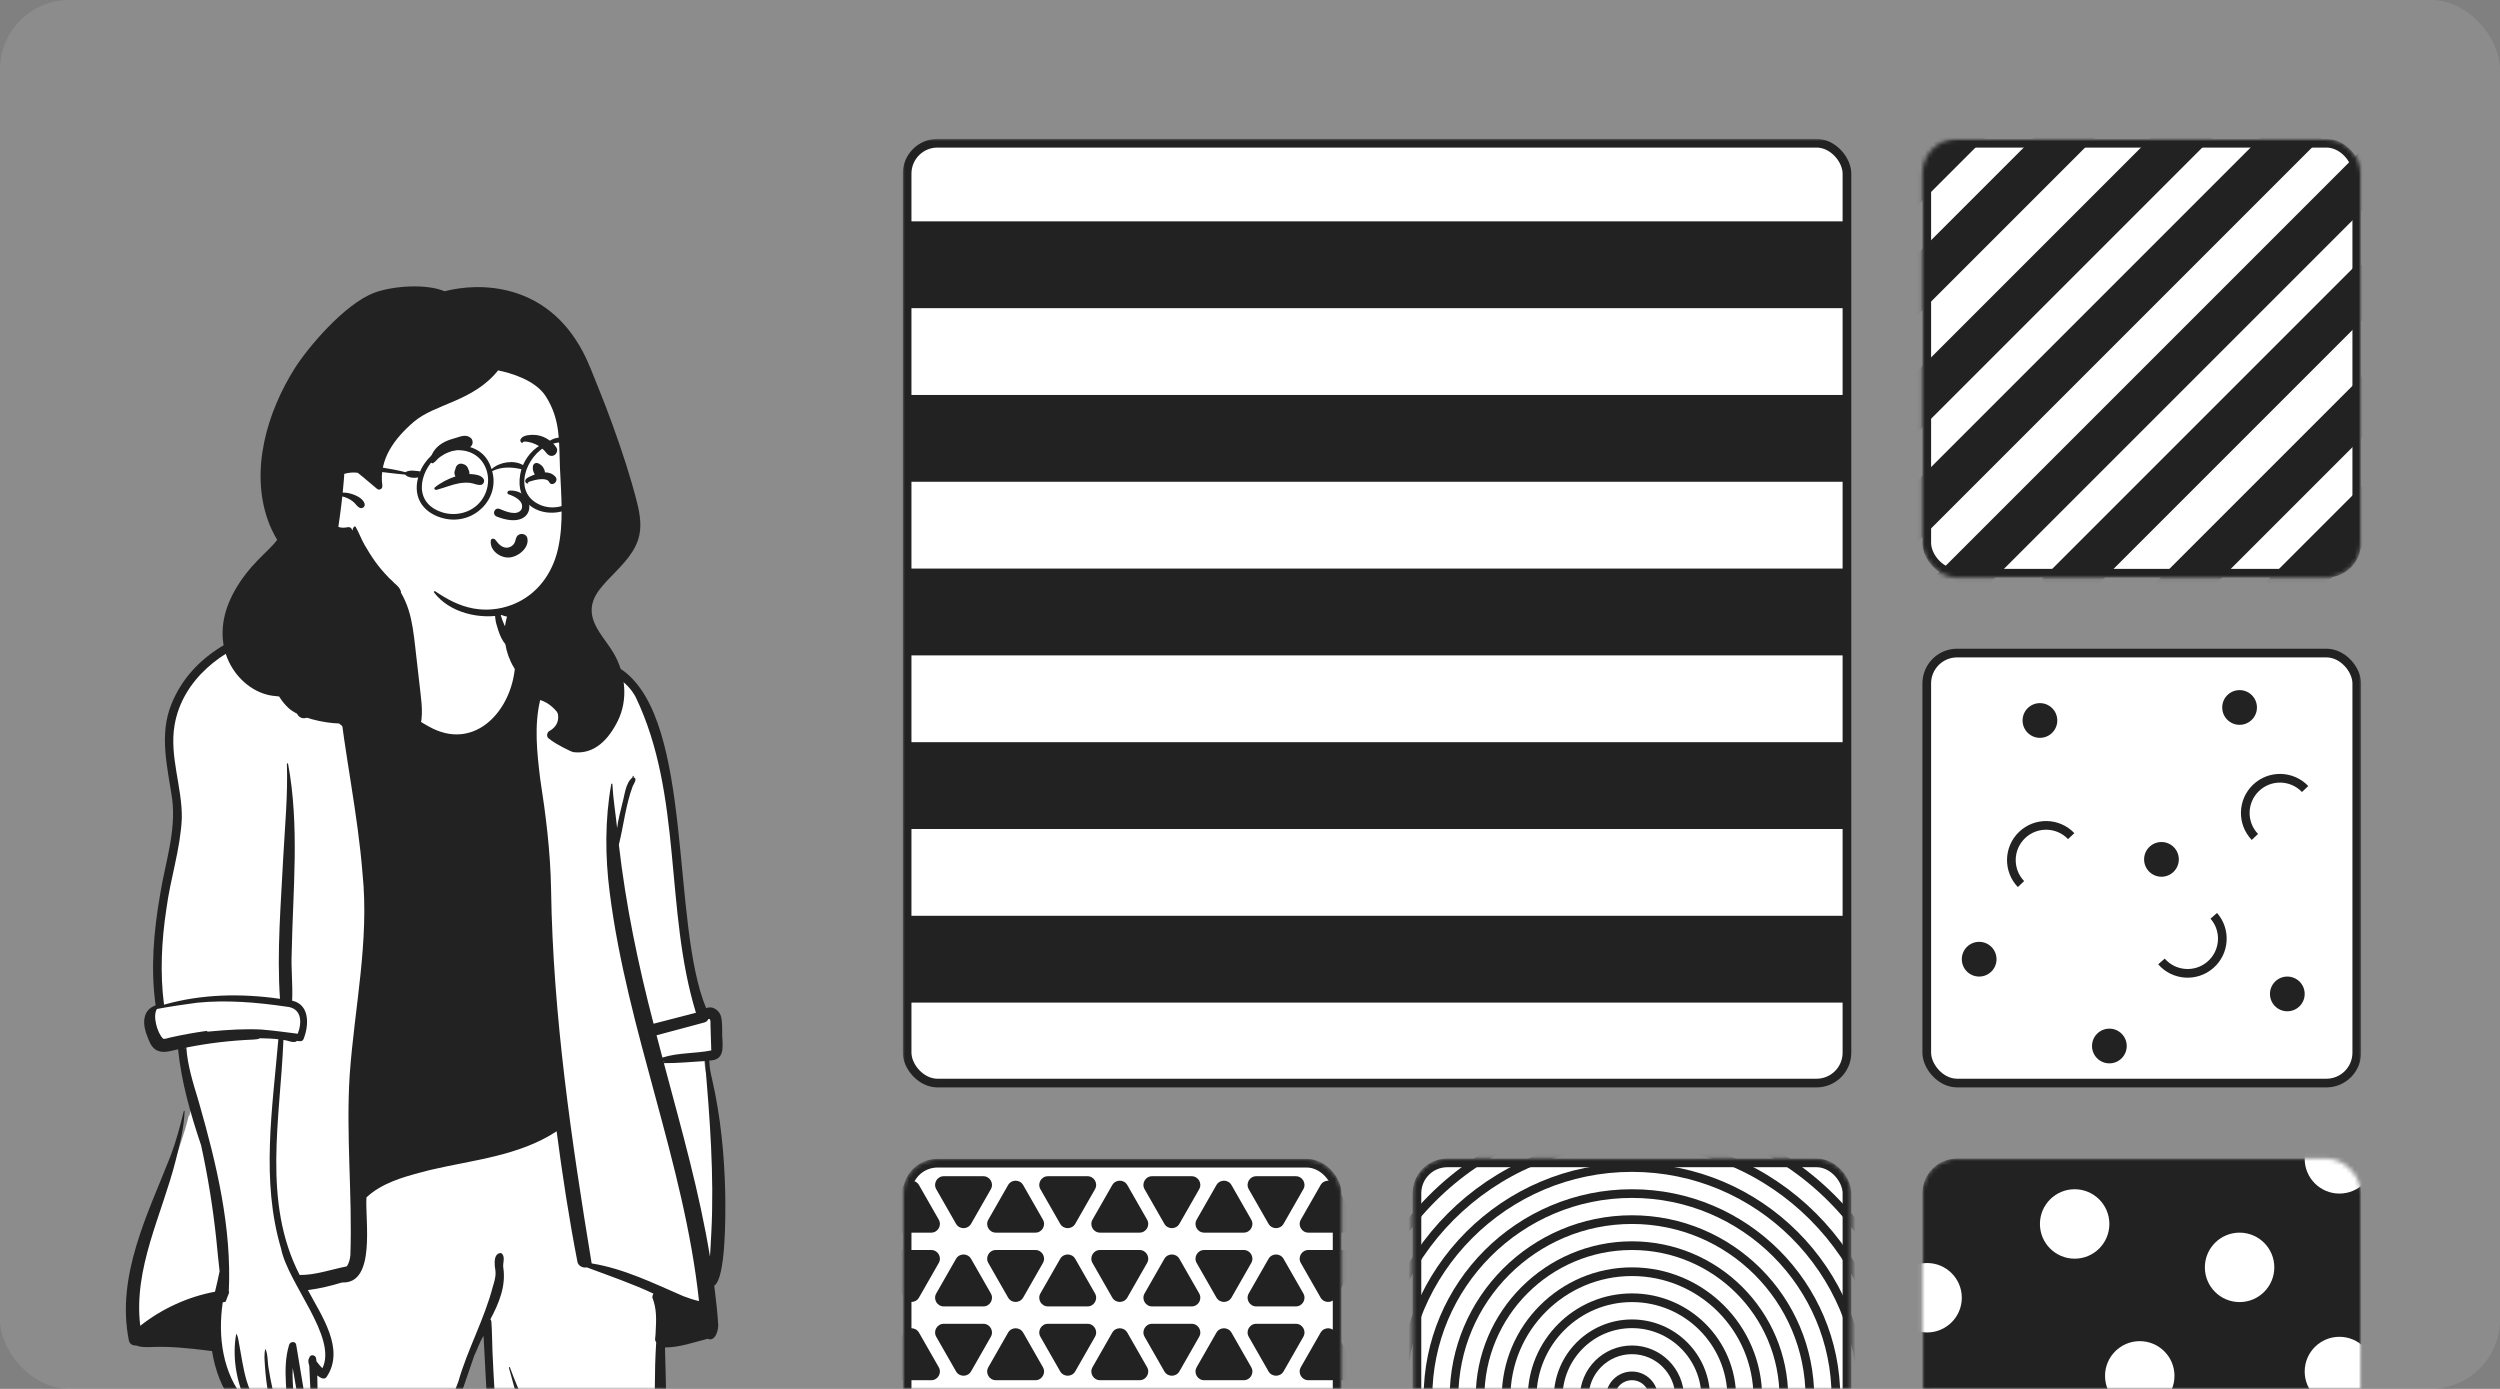 <svg width="576" height="320" viewBox="0 0 576 320" fill="none" xmlns="http://www.w3.org/2000/svg">
<rect x="0" y="0" width="576" height="320" fill="#808080" stroke="none"/>
<rect opacity="0.1" y="0" width="576" height="320" rx="16" fill="white"/>
<mask id="mask0" mask-type="alpha" maskUnits="userSpaceOnUse" x="208" y="32" width="336" height="288">
<rect x="208" y="32" width="336" height="288" fill="white"/>
</mask>
<g mask="url(#mask0)">
<rect x="209" y="33" width="216.536" height="216.536" rx="7" fill="white" stroke="#222222" stroke-width="2"/>
<rect x="209" y="51" width="216" height="20" fill="#222222"/>
<rect x="209" y="91" width="216" height="20" fill="#222222"/>
<rect x="209" y="131" width="216" height="20" fill="#222222"/>
<rect x="209" y="171" width="216" height="20" fill="#222222"/>
<rect x="209" y="211" width="216" height="20" fill="#222222"/>
<mask id="mask1" mask-type="alpha" maskUnits="userSpaceOnUse" x="442" y="32" width="102" height="102">
<rect x="443.926" y="33" width="99.073" height="99.073" rx="7" fill="white" stroke="#222222" stroke-width="2"/>
</mask>
<g mask="url(#mask1)">
<rect x="443.926" y="33" width="99.073" height="99.073" rx="7" fill="white" stroke="#222222" stroke-width="2"/>
<rect x="431" y="44" width="43.841" height="10" transform="rotate(-45 431 44)" fill="#222222"/>
<rect x="432.632" y="67.632" width="66.468" height="10" transform="rotate(-45 432.632 67.632)" fill="#222222"/>
<rect x="432.382" y="94.882" width="112.076" height="10" transform="rotate(-45 432.382 94.882)" fill="#222222"/>
<rect x="433.265" y="119.265" width="137.886" height="10" transform="rotate(-45 433.265 119.265)" fill="#222222"/>
<rect x="445.816" y="132.816" width="138.946" height="10" transform="rotate(-45 445.816 132.816)" fill="#222222"/>
<rect x="470.449" y="133.448" width="103.238" height="10" transform="rotate(-45 470.449 133.448)" fill="#222222"/>
<rect x="496.449" y="134.448" width="70.711" height="10" transform="rotate(-45 496.449 134.448)" fill="#222222"/>
<rect x="522.081" y="134.081" width="32.527" height="10" transform="rotate(-45 522.081 134.081)" fill="#222222"/>
</g>
<rect x="443.926" y="150.463" width="99.073" height="99.073" rx="7" fill="white" stroke="#222222" stroke-width="2"/>
<path d="M510.054 211C512.959 214.329 512.616 219.382 509.288 222.288C505.959 225.193 500.905 224.85 498 221.522" stroke="#222222" stroke-width="2"/>
<path d="M465.633 203.692C462.582 200.496 462.7 195.432 465.895 192.381C469.091 189.33 474.155 189.448 477.206 192.644" stroke="#222222" stroke-width="2"/>
<path d="M519.524 192.835C516.474 189.639 516.591 184.575 519.787 181.524C522.983 178.473 528.047 178.591 531.098 181.787" stroke="#222222" stroke-width="2"/>
<circle cx="516" cy="163" r="4" fill="#222222"/>
<circle cx="470" cy="166" r="4" fill="#222222"/>
<circle cx="456" cy="221" r="4" fill="#222222"/>
<circle cx="527" cy="229" r="4" fill="#222222"/>
<circle cx="486" cy="241" r="4" fill="#222222"/>
<circle cx="498" cy="198" r="4" fill="#222222"/>
<mask id="mask2" mask-type="alpha" maskUnits="userSpaceOnUse" x="442" y="266" width="102" height="102">
<rect x="443.926" y="267.927" width="99.073" height="99.073" rx="7" fill="#222222" stroke="#222222" stroke-width="2"/>
</mask>
<g mask="url(#mask2)">
<rect x="443.926" y="267.927" width="99.073" height="99.073" rx="7" fill="#222222" stroke="#222222" stroke-width="2"/>
<circle cx="444" cy="299" r="8" fill="white"/>
<circle cx="493" cy="317" r="8" fill="white"/>
<circle cx="478" cy="282" r="8" fill="white"/>
<circle cx="516" cy="292" r="8" fill="white"/>
<circle cx="539" cy="316" r="8" fill="white"/>
<circle cx="539" cy="267" r="8" fill="white"/>
</g>
<mask id="mask3" mask-type="alpha" maskUnits="userSpaceOnUse" x="325" y="266" width="102" height="102">
<rect x="326.464" y="267.927" width="99.073" height="99.073" rx="7" fill="white" stroke="#222222" stroke-width="2"/>
</mask>
<g mask="url(#mask3)">
<rect x="326.464" y="267.927" width="99.073" height="99.073" rx="7" fill="white" stroke="#222222" stroke-width="2"/>
<circle cx="376" cy="322" r="5" stroke="#222222" stroke-width="2"/>
<circle cx="376" cy="322" r="11" stroke="#222222" stroke-width="2"/>
<circle cx="376" cy="322" r="23" stroke="#222222" stroke-width="2"/>
<circle cx="376" cy="322" r="17" stroke="#222222" stroke-width="2"/>
<circle cx="376" cy="322" r="29" stroke="#222222" stroke-width="2"/>
<circle cx="376" cy="322" r="35" stroke="#222222" stroke-width="2"/>
<circle cx="376" cy="322" r="41" stroke="#222222" stroke-width="2"/>
<circle cx="376" cy="322" r="47" stroke="#222222" stroke-width="2"/>
<circle cx="376" cy="322" r="53" stroke="#222222" stroke-width="2"/>
<circle cx="376" cy="322" r="59" stroke="#222222" stroke-width="2"/>
<circle cx="376" cy="322" r="65" stroke="#222222" stroke-width="2"/>
</g>
<mask id="mask4" mask-type="alpha" maskUnits="userSpaceOnUse" x="208" y="267" width="102" height="102">
<rect x="209" y="268" width="99.073" height="99.073" rx="7" fill="white" stroke="#222222" stroke-width="2"/>
</mask>
<g mask="url(#mask4)">
<rect x="209" y="268" width="99.073" height="99.073" rx="7" fill="white" stroke="#222222" stroke-width="2"/>
<path d="M208.264 273.039C209.031 271.695 210.969 271.695 211.736 273.039L216.29 281.008C217.052 282.341 216.089 284 214.554 284H205.446C203.911 284 202.948 282.341 203.71 281.008L208.264 273.039Z" fill="#222222"/>
<path d="M223.736 281.961C222.969 283.305 221.031 283.305 220.264 281.961L215.71 273.992C214.948 272.659 215.911 271 217.446 271L226.554 271C228.089 271 229.052 272.659 228.29 273.992L223.736 281.961Z" fill="#222222"/>
<path d="M232.264 273.039C233.031 271.695 234.969 271.695 235.736 273.039L240.29 281.008C241.052 282.341 240.089 284 238.554 284H229.446C227.911 284 226.948 282.341 227.71 281.008L232.264 273.039Z" fill="#222222"/>
<path d="M247.736 281.961C246.969 283.305 245.031 283.305 244.264 281.961L239.71 273.992C238.948 272.659 239.911 271 241.446 271L250.554 271C252.089 271 253.052 272.659 252.29 273.992L247.736 281.961Z" fill="#222222"/>
<path d="M256.264 273.039C257.031 271.695 258.969 271.695 259.736 273.039L264.29 281.008C265.052 282.341 264.089 284 262.554 284H253.446C251.911 284 250.948 282.341 251.71 281.008L256.264 273.039Z" fill="#222222"/>
<path d="M271.736 281.961C270.969 283.305 269.031 283.305 268.264 281.961L263.71 273.992C262.948 272.659 263.911 271 265.446 271L274.554 271C276.089 271 277.052 272.659 276.29 273.992L271.736 281.961Z" fill="#222222"/>
<path d="M280.264 273.039C281.031 271.695 282.969 271.695 283.736 273.039L288.29 281.008C289.052 282.341 288.089 284 286.554 284H277.446C275.911 284 274.948 282.341 275.71 281.008L280.264 273.039Z" fill="#222222"/>
<path d="M304.264 273.039C305.031 271.695 306.969 271.695 307.736 273.039L312.29 281.008C313.052 282.341 312.089 284 310.554 284H301.446C299.911 284 298.948 282.341 299.71 281.008L304.264 273.039Z" fill="#222222"/>
<path d="M295.736 281.961C294.969 283.305 293.031 283.305 292.264 281.961L287.71 273.992C286.948 272.659 287.911 271 289.446 271L298.554 271C300.089 271 301.052 272.659 300.29 273.992L295.736 281.961Z" fill="#222222"/>
<path d="M220.264 290.039C221.031 288.695 222.969 288.695 223.736 290.039L228.29 298.008C229.052 299.341 228.089 301 226.554 301H217.446C215.911 301 214.948 299.341 215.71 298.008L220.264 290.039Z" fill="#222222"/>
<path d="M235.736 298.961C234.969 300.305 233.031 300.305 232.264 298.961L227.71 290.992C226.948 289.659 227.911 288 229.446 288L238.554 288C240.089 288 241.052 289.659 240.29 290.992L235.736 298.961Z" fill="#222222"/>
<path d="M244.264 290.039C245.031 288.695 246.969 288.695 247.736 290.039L252.29 298.008C253.052 299.341 252.089 301 250.554 301H241.446C239.911 301 238.948 299.341 239.71 298.008L244.264 290.039Z" fill="#222222"/>
<path d="M259.736 298.961C258.969 300.305 257.031 300.305 256.264 298.961L251.71 290.992C250.948 289.659 251.911 288 253.446 288L262.554 288C264.089 288 265.052 289.659 264.29 290.992L259.736 298.961Z" fill="#222222"/>
<path d="M268.264 290.039C269.031 288.695 270.969 288.695 271.736 290.039L276.29 298.008C277.052 299.341 276.089 301 274.554 301H265.446C263.911 301 262.948 299.341 263.71 298.008L268.264 290.039Z" fill="#222222"/>
<path d="M283.736 298.961C282.969 300.305 281.031 300.305 280.264 298.961L275.71 290.992C274.948 289.659 275.911 288 277.446 288L286.554 288C288.089 288 289.052 289.659 288.29 290.992L283.736 298.961Z" fill="#222222"/>
<path d="M292.264 290.039C293.031 288.695 294.969 288.695 295.736 290.039L300.29 298.008C301.052 299.341 300.089 301 298.554 301H289.446C287.911 301 286.948 299.341 287.71 298.008L292.264 290.039Z" fill="#222222"/>
<path d="M307.736 298.961C306.969 300.305 305.031 300.305 304.264 298.961L299.71 290.992C298.948 289.659 299.911 288 301.446 288L310.554 288C312.089 288 313.052 289.659 312.29 290.992L307.736 298.961Z" fill="#222222"/>
<path d="M211.736 298.961C210.969 300.305 209.031 300.305 208.264 298.961L203.71 290.992C202.948 289.659 203.911 288 205.446 288L214.554 288C216.089 288 217.052 289.659 216.29 290.992L211.736 298.961Z" fill="#222222"/>
<path d="M208.264 307.039C209.031 305.695 210.969 305.695 211.736 307.039L216.29 315.008C217.052 316.341 216.089 318 214.554 318H205.446C203.911 318 202.948 316.341 203.71 315.008L208.264 307.039Z" fill="#222222"/>
<path d="M223.736 315.961C222.969 317.305 221.031 317.305 220.264 315.961L215.71 307.992C214.948 306.659 215.911 305 217.446 305L226.554 305C228.089 305 229.052 306.659 228.29 307.992L223.736 315.961Z" fill="#222222"/>
<path d="M232.264 307.039C233.031 305.695 234.969 305.695 235.736 307.039L240.29 315.008C241.052 316.341 240.089 318 238.554 318H229.446C227.911 318 226.948 316.341 227.71 315.008L232.264 307.039Z" fill="#222222"/>
<path d="M247.736 315.961C246.969 317.305 245.031 317.305 244.264 315.961L239.71 307.992C238.948 306.659 239.911 305 241.446 305L250.554 305C252.089 305 253.052 306.659 252.29 307.992L247.736 315.961Z" fill="#222222"/>
<path d="M256.264 307.039C257.031 305.695 258.969 305.695 259.736 307.039L264.29 315.008C265.052 316.341 264.089 318 262.554 318H253.446C251.911 318 250.948 316.341 251.71 315.008L256.264 307.039Z" fill="#222222"/>
<path d="M271.736 315.961C270.969 317.305 269.031 317.305 268.264 315.961L263.71 307.992C262.948 306.659 263.911 305 265.446 305L274.554 305C276.089 305 277.052 306.659 276.29 307.992L271.736 315.961Z" fill="#222222"/>
<path d="M280.264 307.039C281.031 305.695 282.969 305.695 283.736 307.039L288.29 315.008C289.052 316.341 288.089 318 286.554 318H277.446C275.911 318 274.948 316.341 275.71 315.008L280.264 307.039Z" fill="#222222"/>
<path d="M304.264 307.039C305.031 305.695 306.969 305.695 307.736 307.039L312.29 315.008C313.052 316.341 312.089 318 310.554 318H301.446C299.911 318 298.948 316.341 299.71 315.008L304.264 307.039Z" fill="#222222"/>
<path d="M295.736 315.961C294.969 317.305 293.031 317.305 292.264 315.961L287.71 307.992C286.948 306.659 287.911 305 289.446 305L298.554 305C300.089 305 301.052 306.659 300.29 307.992L295.736 315.961Z" fill="#222222"/>
</g>
</g>
<mask id="mask5" mask-type="alpha" maskUnits="userSpaceOnUse" x="0" y="29" width="241" height="291">
<rect x="7.24792e-05" y="29" width="241" height="291" fill="#C4C4C4"/>
</mask>
<g mask="url(#mask5)">
<path fill-rule="evenodd" clip-rule="evenodd" d="M163.321 295.058C167.555 295.153 165.74 255.649 162.913 248.369C162.517 246.894 162.19 244.878 162.256 243.068C165.752 243.418 165.376 241.024 165.195 238.138C165.255 235.847 165.414 231.118 161.907 232.959C151.392 211.908 162.761 157.491 135.076 152.366C131.74 151.556 128.292 150.717 125.483 148.404C122.511 142.91 120.997 142.209 116.073 141.853C115.161 136.905 113.456 131.618 108.377 129.692C103.726 127.87 98.313 127.725 93.464 128.697C89.45 130.006 89.083 137.467 88.191 141.145C82.785 139.712 76.123 136.697 73.213 143.532C71.803 143.11 70.497 143.384 69.064 143.853C57.059 145.787 45.411 151.218 40.958 162.551C38.207 169.351 40.16 176.754 41.191 183.797C42.153 191.466 39.616 198.571 38.44 205.948C36.689 216.106 36.373 224.254 37.515 231.803C34.495 232.491 34.272 235.238 35.494 238.112C35.853 239.085 36.215 240.111 37.008 240.66C38.622 241.677 40.708 240.506 42.462 240.326C42.827 244.383 43.533 248.363 44.702 252.886C44.364 254.241 43.976 255.753 43.627 257.112L43.509 256.985C39.505 273.759 27.594 290.053 31.296 307.88C31.514 308.474 31.927 308.35 32.244 308.34C34.081 309.038 35.769 308.595 37.623 308.666C42.018 308.669 46.264 309.232 50.204 309.722C50.924 314.426 53.265 322.128 57.44 323.921C57.51 323.945 58.748 323.687 58.851 323.68C47.737 368.747 27.739 410.419 19.795 456.394C19.748 456.956 20.661 456.659 20.96 456.727C20.919 458.003 21.744 458.309 22.898 458.763C21.411 461.873 20.071 464.978 18.59 468.096C17.904 469.639 16.785 471.163 16.581 472.812C14.941 473.86 13.837 475.908 13.867 477.819C9.446 479.688 10.648 488.916 9.639 493.486C8.62 500.295 3.769 505.051 0.443 510.633C-0.234 511.754 -0.956 513.222 -0.988 514.63C-3.05 515.596 -3.819 517.708 -3.682 521.262C-3.689 525.42 -2.517 527.003 0.646 527.104C9.236 527.962 19.26 527.612 27.899 526.636C34.363 525.814 40.09 526.496 38.645 518.73C38.348 516.85 38.919 514.318 37.806 512.797C37.12 508.267 37.519 503.702 38.999 499.227C39.898 495.459 41.417 487.677 40.788 482.62C40.497 480.281 35.723 478.995 34.882 478.881C35.15 477.12 35.032 474.044 34.085 472.821C35.824 472.578 36.261 472.118 36.623 470.186C37.489 467.058 37.604 463.661 39.748 461.025C43.604 461.075 47.446 460.096 51.3 459.977L51.492 459.534C53.771 459.505 56.037 459.103 58.201 458.313C58.681 458.54 59.294 458.735 59.564 458.009L60.851 453.984C75.831 406.311 92.436 358.523 108.627 311.199C109.572 308.898 110.709 306.453 112.187 304.402C112.688 333.358 118.753 362.282 119.274 391.224C119.978 411.134 119.797 430.835 121.67 450.816C122.152 455.045 122.664 454.904 123.295 454.644C123.548 454.684 124.144 454.811 124.402 454.865C123.98 459.067 123.494 465.888 121.692 470.186C117.709 470.801 118.422 473.858 119.305 476.391C118.355 477.203 118.49 479.095 118.772 480.142C115.024 480.146 114.207 483.194 114.465 485.118C114.822 488.335 114.622 493.341 116.769 496.089C118.033 499.592 120.091 502.899 120.895 506.674C121.4 509.451 121.205 513.497 121.692 516.252C120.466 516.818 120.986 517.705 120.779 519.423C119.718 527.284 123.452 525.947 130.055 526.489C134.013 527.363 164.144 529.102 162.842 523.872C163.064 521.742 162.073 520.807 161.649 518.71C161.459 518.153 157.705 511.712 155.466 509.274C147.956 502.218 148.284 492.745 148.522 481.834C148.08 478.877 145.805 476.045 142.903 476.363C143.736 473.205 142.191 470.458 138.963 469.545C139.285 465.969 139.625 461.11 140.805 458.016L139.693 456.884L141.182 457.062L141.676 455.818L142.215 457.181C144.77 457.181 147.653 456.615 150.101 456.348C150.492 456.37 150.317 455.839 150.381 455.634C152.693 455.155 152.946 453.927 152.537 451.001C153.076 403.484 152.842 356.414 152.106 308.809C155.718 308.97 159.241 307.653 162.791 306.775C164.052 307.566 164.409 304.747 164.262 304.139C164.062 300.99 163.672 297.917 163.321 295.058Z" fill="white"/>
<path fill-rule="evenodd" clip-rule="evenodd" d="M89.137 134.52C89.674 134.944 89.618 136.119 89.671 136.776L89.674 136.819C89.844 138.806 89.615 140.802 89.13 142.732L89.089 142.892C88.845 143.839 88.629 145.022 87.87 145.685C87.047 146.404 85.74 145.939 85.71 144.78C85.696 144.242 85.875 143.724 86.103 143.219C84.509 143.834 82.915 144.442 81.315 145.035C80.292 153.489 92.103 163.839 98.941 167.463C108.898 172.974 117.277 164.532 118.551 154.608C118.766 153.29 118.909 151.935 118.937 150.598C118.96 149.482 118.733 147.923 119.481 146.968C118.951 146.956 118.48 147.03 117.961 147.112L117.986 147.155C118.28 147.68 118.696 148.989 117.765 149.088C115.755 148.877 114.82 145.353 114.33 143.664C114.012 142.513 113.572 137.739 114.545 137.176C114.838 138.31 114.722 139.542 115.079 140.679C115.89 141.006 117.434 141.094 117.792 141.154C121.968 141.203 124.336 144.201 126.029 147.71C130.992 151.783 138.126 151.083 143.485 154.437C159.883 166.324 154.528 212.596 162.696 232.282C164.331 231.605 165.998 232.96 166.216 234.613C166.442 235.885 166.375 237.247 166.393 238.535L166.4 238.696C166.534 241.33 166.99 244.292 163.431 244.349C163.436 245.82 163.713 247.244 164.069 248.664C166.039 257.258 166.899 266.111 167.093 274.921L167.103 275.569C167.167 280.199 167.224 294.526 164.562 296.221L164.686 297.23C164.994 299.754 165.284 302.284 165.446 304.82C165.702 306.137 164.832 309.292 163.058 308.456C159.805 309.261 156.596 310.448 153.215 310.455C154.034 337.704 153.627 364.982 153.748 392.243C153.487 412.339 154.574 432.6 153.624 452.618L153.658 452.9C153.927 455.148 154.007 457.103 151.409 457.872C151.371 458.422 150.948 458.716 150.446 458.78C149.022 458.972 147.598 459.154 146.172 459.329C144.844 459.427 143.423 459.758 142.1 459.6C142.227 459.73 141.88 459.75 141.842 459.655C140.636 462.683 140.285 465.984 139.987 469.214C142.916 470.331 144.515 472.842 144.036 475.99C146.992 476.11 149.15 479.394 149.564 482.162C149.83 484.071 149.617 485.968 149.532 487.881C149.122 494.419 150.084 501.463 154.305 506.678L154.481 506.886C157.195 510.078 160.637 513.003 161.807 517.175C162.132 517.327 162.399 517.62 162.516 518.078L163.275 521.055V521.055L163.652 522.543C163.928 523.628 164.173 524.738 164.025 525.861L164.01 525.97C163.271 533.084 134.102 529.655 128.409 529.144C126.121 528.785 123.61 528.981 121.549 527.769C119.022 526.101 118.706 522.718 119.14 519.946L119.176 519.687C119.352 518.447 119.609 517.148 120.785 516.455C120.389 513.887 120.542 511.26 120.071 508.702C119.36 505.083 117.209 501.943 116.11 498.468C114.508 496.687 114.454 493.91 114.119 491.632C113.865 489.423 113.658 487.198 113.572 484.975C113.34 482.036 114.615 479.612 117.706 479.229C117.562 478.672 117.955 478.19 118.345 477.834C117.424 474.561 117.17 470.069 121.167 468.953C122.681 465.199 123.121 461.131 123.524 457.127C123.476 457.117 123.428 457.109 123.381 457.101C121.39 457.929 120.975 454.001 120.842 452.464C118.957 432.539 119.131 412.497 118.423 392.51L118.354 391.065C117.733 377.896 117.364 364.612 115.086 351.619C112.794 337.138 112.195 322.42 111.411 307.786C110.489 309.22 109.992 310.867 109.245 312.394C99.555 340.864 89.611 369.247 80.031 397.755C73.087 418.394 66.453 439.144 59.799 459.88C59.459 460.942 58.389 461.162 57.607 460.822C55.614 461.513 53.522 461.906 51.418 461.973C51.291 462.265 51.03 462.478 50.65 462.437C49.524 462.313 48.228 462.665 47.102 462.797C44.527 463.051 42.026 463.446 39.427 463.483C37.816 465.519 37.715 468.28 36.973 470.703C36.545 471.938 36.612 474.708 35.136 475.056C35.666 475.87 35.735 476.849 35.649 477.857C36.108 477.961 36.574 478.158 37.005 478.36C37.426 478.573 37.982 478.555 38.272 478.984C46.515 480.478 40.491 496.131 39.058 501.308C37.651 505.541 37.211 509.961 37.853 514.38C38.834 515.735 38.505 517.75 38.655 519.356C38.734 520.79 38.88 522.244 38.867 523.679C38.706 529.64 31.347 528.67 27.195 529.444C24.603 529.745 21.998 529.955 19.394 530.119C12.79 530.529 6.148 530.56 -0.444 529.922C-4.699 529.787 -5.614 527.011 -5.608 523.214L-5.614 523.057C-5.71 520.48 -5.295 517.368 -2.847 516.028C-2.725 514.667 -2.034 513.292 -1.329 512.102C1.951 506.588 6.875 501.757 7.843 495.14C8.793 490.809 7.717 481.274 12.121 479.015C12.223 477.065 13.421 475.077 14.905 474.022C15.191 472.398 16.27 470.904 16.937 469.411C18.298 466.561 19.557 463.665 20.911 460.812C20.202 460.512 19.449 459.96 19.35 459.177C18.669 459.185 17.997 458.745 18.079 457.917C18.319 455.513 18.846 453.148 19.342 450.785L19.404 450.49C28.244 407.76 46.499 367.803 57.18 325.621C55.743 325.881 54.399 324.238 53.605 323.168C51.038 319.713 49.523 315.533 48.856 311.291L47.65 311.142C43.627 310.648 39.584 310.215 35.528 310.332L34.55 310.364C33.464 310.397 32.376 310.389 31.344 309.998C30.624 310.065 29.874 309.678 29.696 308.87C26.691 293.897 34.076 279.688 39.366 266.159C40.612 262.832 41.498 259.458 42.344 256.013C42.372 255.901 42.547 255.925 42.542 256.04C42.377 259.869 41.428 263.731 40.463 267.422C37.297 279.938 30.7 292.212 32.313 305.463C37.326 301.515 43.281 298.773 49.535 297.612C49.896 296.044 50.295 294.488 50.595 292.91C50.3 290.483 50.099 288.045 49.842 285.607C49.074 278.314 47.9 271.04 46.336 263.876C43.91 256.667 41.791 249.36 41.034 241.759L40.896 241.787C39.214 242.128 37.36 242.869 35.799 241.798C34.808 241.111 34.38 239.973 33.98 238.88C32.836 236.229 32.625 232.745 35.86 231.637C34.654 223.21 35.438 214.413 36.895 206.065C38.062 198.747 40.623 191.538 39.664 184.047C38.6 176.848 36.616 169.309 39.484 162.262C44.198 150.502 56.135 144.923 67.875 143.127L68.065 143.071C69.518 142.641 70.84 142.188 72.353 142.514C75.922 135.891 81.711 138.585 87.364 140.061C87.745 138.938 88.063 137.789 88.362 136.641C88.549 136.056 88.487 134.707 89.137 134.52ZM121.854 519.668L121.839 519.957C121.69 523.058 121.858 525.715 125.703 525.694C128.348 525.977 130.994 526.252 133.644 526.491L134.638 526.579C142.502 527.28 150.461 527.623 158.31 526.57L158.637 526.526C159.293 526.432 160.508 526.451 161.027 525.966C161.653 525.123 160.929 523.517 160.777 522.539C148.529 522.397 136.265 521.945 124.01 522.101C122.721 522.108 122.139 521.006 122.258 520.003C122.113 519.905 121.976 519.791 121.854 519.668ZM-2.495 518.113C-3.098 520.231 -2.949 522.232 -2.609 524.352C-2.439 526.573 -1.383 526.715 0.529 526.767C7.992 527.456 15.508 527.312 22.973 526.734C26.974 526.303 31.085 526.319 35.011 525.434C36.885 524.604 35.803 521.994 35.867 520.393C27.049 526.075 13.713 525.354 4.097 522.066L3.943 522.001C1.669 521.045 -1.239 520.443 -2.495 518.113ZM12.111 479.878C11.056 481.068 11.076 484.546 11.028 485.511C10.914 487.839 10.932 490.172 10.832 492.5C10.906 502.304 5.244 507.194 1.04 515.077C-0.11 516.99 1.563 517.261 2.924 517.881C11.735 521.982 22.158 522.609 31.364 519.469C35.991 518.125 34.981 515.011 34.588 511.202C34.201 503.419 38.297 496.406 39.508 488.877L39.552 488.613C39.914 486.356 40.49 480.819 37.004 482.018C36.238 482.49 35.517 481.898 35.427 481.175C35.336 481.19 35.242 481.198 35.151 481.2C34.744 483.716 34.322 486.229 33.917 488.746C34.258 488.962 34.578 489.207 34.861 489.487C35.206 489.829 34.965 490.546 34.446 490.502C34.179 490.479 33.915 490.439 33.653 490.389C33.445 492.576 29.971 491.349 30.975 489.596C25.98 487.87 20.477 488.007 15.404 489.331L15.383 489.34C14.991 489.496 12.167 490.062 13.075 490.502C13.454 490.548 12.592 491.043 12.441 490.277C12.392 489.315 14.587 488.843 15.259 488.444C13.563 486.017 12.404 482.871 12.111 479.878ZM140.079 472.192C135.374 469.644 129.591 470.59 124.487 471.041L124.273 471.065C122.974 471.205 121.163 471.291 120.567 472.629C119.704 474.772 121.135 479.567 121.584 481.951L121.788 482.785C122.142 484.241 122.47 485.688 122.591 487.194C122.595 487.244 122.547 487.279 122.502 487.279C120.715 485.369 119.911 482.8 119.076 480.35C118.72 480.553 118.372 480.773 118.044 481.015C116.763 485.418 116.334 490.107 117.348 494.598L117.385 494.757C118.638 500.308 122.54 504.848 122.911 510.649C123.159 512.994 123.104 515.397 123.778 517.675C124.162 517.759 124.496 518.042 124.647 518.398L126.847 518.401C137.479 518.419 148.115 518.515 158.74 518.953C158.397 515.965 155.76 513.314 153.903 511.265C148.203 505.428 145.738 497.043 146.677 488.961C147.171 484.918 149.427 478.565 143.908 477.072C143.505 480.367 142.96 483.651 142.659 486.959C143.7 487.462 143.636 488.787 142.364 488.761C141.792 490.683 139.877 489.906 140.084 488.093C133.08 485.505 129.061 484.638 122.237 488.536C122.046 488.508 122.761 487.742 122.852 487.606C125.008 485.28 128.32 484.187 131.428 484.148C134.508 484.147 137.404 485.308 140.31 486.206C140.747 483.085 141.041 479.944 141.387 476.811L141.462 476.14C141.643 474.496 141.577 473.137 140.079 472.192ZM27.512 512.504C28.537 512.275 29.48 511.929 30.521 512.164C34.187 514.918 19.209 515.694 17.934 515.498C14.687 515.403 11.439 514.991 8.315 514.073L8.075 514.002C7.663 513.887 4.687 513.048 5.266 512.669C9.492 513.043 13.629 513.819 17.934 513.617C20.081 513.572 22.237 513.42 24.362 513.097C25.418 512.935 26.47 512.739 27.512 512.504ZM126.537 509.092C125.866 508.086 129.138 509.422 129.563 509.434C132.273 510.102 135.03 510.609 137.813 510.819C139.678 510.961 141.564 510.991 143.433 510.899C144.817 510.851 146.186 510.646 147.562 510.506L147.611 510.503C148.428 510.475 150.066 510.981 149.057 511.954C147.487 513.171 145.165 512.8 143.285 512.979C137.573 512.96 131.524 512.041 126.537 509.092ZM19.154 501.781C20.8 501.483 29.864 501.386 28.961 504.168C28.741 504.696 28.24 504.871 27.713 504.788C22.103 503.423 16.052 502.71 10.461 504.591C10.37 504.623 10.308 504.474 10.397 504.435C13.146 503.057 16.087 502.093 19.154 501.781ZM136.801 499.062C138.28 498.949 139.769 498.989 141.25 499.1L141.731 499.138C142.395 499.19 143.079 499.25 143.715 499.444L143.834 499.482C144.647 499.744 146.479 501.141 145.088 501.813C143.595 502.296 142.332 501.721 140.892 501.351C136.876 500.4 132.655 500.722 128.677 501.695L129.237 501.875V501.875C129.272 501.85 129.316 501.908 129.283 501.936C128.881 502.288 128.329 502.163 128.044 501.726C127.994 501.651 128.026 501.531 128.105 501.49C130.801 500.075 133.775 499.292 136.801 499.062ZM11.735 498.707C16.27 496.699 21.524 496.477 26.388 497.059L26.734 497.102C28.251 497.28 30.23 497.361 31.099 498.775C31.398 499.265 31.089 499.826 30.604 500.003C29.177 500.525 27.499 499.48 26.127 499.092C22.073 497.981 17.742 497.864 13.619 498.632C13.648 498.784 12.965 498.717 12.816 498.772C12.63 498.761 11.393 499.17 11.735 498.707ZM126.095 495.572C130.051 493.648 134.625 493.189 138.897 494.182L139.074 494.233C140.967 494.764 144.014 495.391 144.692 497.395C144.838 497.847 144.52 498.457 144.044 498.548C142.43 498.857 140.965 497.678 139.505 497.112C135.208 495.497 130.345 495.11 125.902 496.299C125.872 496.473 125.843 496.647 125.811 496.822C125.887 496.772 125.966 496.883 125.905 496.945C125.196 497.442 124.459 496.188 126.095 495.572ZM21.929 492.189C25.13 491.976 28.358 492.383 31.448 493.228L32.029 493.388C32.874 493.625 33.968 493.998 34.091 494.91C34.139 495.274 34.048 495.524 33.753 495.749C32.677 496.554 30.337 494.867 29 494.669C24.144 493.21 18.931 493.23 14.012 494.347L13.844 494.385L13.963 495.23C14.08 495.634 12.998 494.682 13.409 494.249C16.006 492.926 19.036 492.427 21.929 492.189ZM129.113 490.679C131.682 490.215 134.333 490.127 136.93 490.36L137.237 490.389C138.788 490.526 143.814 490.726 142.625 493.349C142.426 493.787 141.847 493.844 141.473 493.654C140.217 493.017 138.844 492.787 137.458 492.577C132.564 491.896 127.564 492.175 122.786 493.494C122.889 493.657 122.675 493.85 122.472 493.889C121.968 493.982 121.968 493.38 122.184 493.06C122.441 492.682 122.954 492.544 123.349 492.377C125.189 491.575 127.14 491.033 129.113 490.679ZM31.807 476.085L31.515 476.016C26.612 474.862 15.742 472.793 14.617 479.548C14.217 482.524 15.535 485.426 15.437 488.373C20.521 486.304 26.143 486.326 31.425 487.693C31.893 484.635 32.34 481.573 32.818 478.517L32.895 478.152C33.108 477.12 33.18 476.314 31.807 476.085ZM20.887 477.315C21.956 476.399 23.737 476.412 24.785 477.412C25.744 477.613 26.42 478.631 26.435 479.503C27.892 482.065 26.135 485.605 23.353 486.244C17.071 487.569 14.263 478.938 20.887 477.315ZM129.727 473.227C134.983 472.288 136.892 478.958 132.578 481.663C126.484 484.721 122.424 475.107 129.727 473.227ZM23.488 458.412C23.565 458.922 23.315 459.285 23.015 459.629C21.937 464.048 20.316 468.16 18.716 472.396C23.919 471.533 28.834 472.286 33.437 473.699C33.492 472.407 34.081 471.067 34.49 469.848C35.287 467.534 36.249 465.279 37.36 463.102L37.5 462.83C37.898 462.055 38.282 461.245 38.754 460.504C33.662 459.808 28.571 459.182 23.488 458.412ZM126.031 457.471L125.895 458.086C125.311 460.753 124.756 463.445 123.887 466.036L123.875 466.09C123.741 466.744 123.442 469.772 123.254 467.635C123.109 467.956 122.954 468.274 122.789 468.588L123.688 468.48C128.5 467.909 133.539 467.415 138.269 468.626C137.79 464.917 138.495 461.374 139.523 457.867C135.016 457.764 130.548 457.797 126.031 457.471ZM40.671 462.08C40.506 462.235 40.345 462.394 40.191 462.559C40.399 462.505 40.607 462.454 40.8 462.409C40.792 462.287 40.706 462.195 40.671 462.08ZM142.248 458.679L142.15 458.91C142.133 458.948 142.117 458.986 142.101 459.024C142.177 458.979 142.261 458.935 142.352 458.897C142.311 458.83 142.276 458.759 142.248 458.679ZM59.909 239.215C59.447 239.438 58.966 239.495 58.33 239.521C53.161 239.736 48.008 240.335 42.932 241.356C43.212 245.464 44.462 249.444 45.651 253.36L45.897 254.218C49.914 268.251 53.42 282.914 52.714 297.591C52.754 297.606 52.792 297.626 52.828 297.644C52.764 297.824 52.718 298.008 52.653 298.186L52.612 298.292L52.371 298.892C52.238 299.224 52.108 299.558 51.996 299.901C51.798 299.972 51.556 300.024 51.325 300.057C50.152 307.828 51.267 316.54 56.551 322.617C54.358 318.028 53.516 312.321 54.42 307.31C54.911 307.841 54.946 309.067 55.134 309.863C55.65 312.583 56.012 315.341 56.787 318.004L56.871 318.271C57.74 320.998 59.194 324.515 61.714 325.923C62.189 326.066 62.924 325.888 63.149 326.471C63.279 326.992 63.037 327.635 62.503 327.797L62.465 327.808C60.931 328.243 59.629 327.086 58.645 325.866L58.596 326.503C58.501 327.71 58.369 328.867 57.669 329.859C57.586 330.204 57.506 330.551 57.422 330.896C55.526 342.595 52.675 354.688 47.484 365.248L46.881 367.068C37.012 396.805 26.792 426.523 20.844 457.376C27.094 456.717 33.395 457.036 39.632 457.655C45.514 458.266 51.734 459.893 57.369 457.296C72.634 410.646 88.381 364.137 105.639 318.199C107.719 310.908 111.626 303.876 113.558 296.401L113.679 296.006C114.134 294.507 114.347 293.535 114.013 291.861L113.999 291.657C113.93 290.609 113.906 289.02 115.101 288.73C115.304 288.68 115.569 288.718 115.71 288.893C116.448 289.841 115.757 291.049 115.97 292.15C116.59 296.361 114.929 300.332 112.987 303.963C113.113 304.117 113.201 304.305 113.216 304.512C113.385 306.75 113.364 309.011 113.461 311.254C113.738 317.704 114.14 324.148 114.65 330.583C116.246 342.368 118.508 354.032 119.738 365.869C122.537 393.44 122.033 421.224 124.066 448.85C124.082 451.276 124.844 453.799 124.072 456.154C124.559 455.834 125.249 455.906 125.676 456.292C133.962 455.719 142.261 456 150.545 455.507C150.553 455.134 150.581 454.786 150.596 454.517C150.364 453.966 150.749 453.353 150.737 452.768C149.727 447.035 150.559 440.873 150.35 435.011C150.36 429.463 150.388 423.917 150.426 418.369C150.739 383.701 150.318 349.026 150.952 314.362C151.001 312.658 151.079 310.958 151.189 309.258C150.733 308.75 151.037 308.03 151.038 307.42L151.064 306.878C151.203 304.138 151.361 301.621 150.292 298.921C150.317 298.599 150.392 298.297 150.559 298.051C145.563 295.707 140.346 293.932 135.188 292.001C134.318 292.216 133.228 291.675 133.045 290.738C131.102 280.762 129.571 270.723 128.247 260.649C119.586 266.339 109.026 267.238 99.191 269.543L97.329 270.026C92.739 271.223 87.924 272.616 84.433 275.878C84.08 281.027 86.702 295.866 78.822 295.478C76.241 296.266 73.587 296.899 70.945 297.239C74.021 303.08 79.632 310.862 75.196 317.331C74.553 318.013 73.688 317.321 73.1 316.897C73.172 320.679 73.273 324.441 73.278 328.219C73.278 328.723 72.758 329.178 72.257 329.006C69.416 328.026 69.065 324.623 68.625 322.055C68.231 319.762 67.835 317.469 67.446 315.174C67.198 319.292 68.189 323.53 67.382 327.601C66.608 329.929 64.201 329.236 63.48 327.284L63.459 327.225C62.032 323.267 61.338 319.042 61.049 314.851L61.034 314.606C60.951 313.333 60.816 311.988 61.13 310.756C61.768 311.956 61.609 313.914 61.906 315.366C62.404 318.468 63.077 321.549 64.023 324.545L64.047 324.65C64.475 326.408 66.149 329.831 66.129 325.53C66.193 323.345 66.006 321.166 65.887 318.985L65.87 318.674C65.716 315.696 65.732 312.689 66.625 309.818C66.853 309.083 68.089 308.945 68.239 309.818C68.839 313.311 69.412 316.807 69.986 320.304C70.404 322.439 70.387 324.848 71.657 326.69C71.672 322.668 71.449 318.659 71.257 314.642L71.218 314.518C71.062 314.006 70.893 313.322 71.252 312.879C71.392 311.963 72.73 312.068 72.844 313.028C72.869 313.228 72.887 313.431 72.907 313.633C73.35 314.189 73.762 314.757 74.286 315.236C77.786 308.086 66.335 295.739 64.755 287.665C60.099 271.942 62.776 255.457 64.13 239.446C62.73 239.28 61.318 239.236 59.909 239.215ZM20.703 457.922C20.65 458.12 20.61 458.338 20.514 458.517C20.59 458.53 20.667 458.545 20.744 458.562C20.838 458.372 20.937 458.187 21.044 458.006C20.931 457.979 20.817 457.952 20.703 457.922ZM78.826 384.286C78.973 384.261 79.032 384.464 78.889 384.511C74.064 386.116 69.998 389.102 65.932 392.065C65.355 392.485 64.816 391.609 65.22 391.134C66.921 389.141 69.003 387.766 71.322 386.609L71.459 386.541C73.778 385.372 76.266 384.627 78.826 384.286ZM125.024 381.301C124.968 381.193 125.116 381.109 125.183 381.206C126.258 382.721 127.681 384.131 129.093 385.321C130.524 386.527 132.085 387.481 133.616 388.539C134.442 389.109 133.733 390.324 132.836 389.887C131.092 389.039 129.527 387.637 128.246 386.179C126.926 384.674 125.948 383.064 125.024 381.301ZM95.07 328.788C89.746 337.739 81.884 346.753 76.017 355.932C72.055 361.816 68.471 367.953 64.128 373.572C63.26 374.755 61.585 373.767 62.18 372.42C63.832 368.691 65.673 365.108 67.889 361.689L68.605 360.628C76.324 349.184 84.506 337.716 95.07 328.788ZM117.253 315.127C117.207 314.978 117.425 314.912 117.484 315.044L117.49 315.06C121.487 326.027 127.65 335.996 133.041 346.279C133.458 347.121 132.347 348.136 131.683 347.339C127.877 342.773 125.209 337.402 122.842 331.966C120.347 326.577 118.816 320.838 117.253 315.127ZM126.541 148.725C128.988 153.641 130.785 158.844 132.029 164.199C132.413 165.852 130.197 166.866 129.302 165.418L129.275 165.373C128.174 163.535 126.534 161.917 124.457 161.284C123.042 167.219 123.732 173.492 124.467 179.485C125.77 187.835 126.808 196.221 126.963 204.683L126.97 205.136C127.424 234.033 131.668 262.799 136.316 291.091C143.747 292.286 150.549 295.655 157.399 298.617C158.589 299.082 159.805 299.487 161.051 299.767C157.61 267.692 144.522 237.61 140.478 205.651C139.409 197.339 139.359 188.899 140.836 180.635C140.86 180.477 141.084 180.53 141.094 180.67C141.257 184.065 141.837 187.415 142.181 190.791C142.415 188.863 142.955 186.91 143.392 185.062C143.926 183.254 144.123 180.351 145.688 179.172L145.787 178.83V178.83C145.828 178.684 146.046 178.745 146.011 178.892C145.994 178.962 145.978 179.03 145.963 179.1C146.968 179.368 146.029 180.561 145.78 181.132C144.167 185.464 143.687 190.153 142.586 194.617C144.179 208.555 147.049 222.317 150.583 235.863C153.83 235.006 157.089 234.18 160.344 233.342C153.083 209.65 157.328 183.209 146.449 160.586C142.373 152.994 132.335 154.025 126.541 148.725ZM71.371 144.394C69.848 144.312 68.258 145.14 66.796 145.425C64.857 145.802 62.929 146.1 61.034 146.679C51.331 149.344 41.971 156.623 40.213 167.11C39.005 174.311 41.997 181.327 41.891 188.508C41.576 195.622 39.235 202.46 38.323 209.503C37.225 216.704 36.848 224.242 37.789 231.479C46.492 229.005 55.582 228.85 64.507 230.127C63.762 219.159 64.739 208.136 65.279 197.175C65.668 190.136 66.334 183.065 66.099 176.012C66.094 175.856 66.347 175.817 66.372 175.974C69.049 190.379 67.478 205.001 67.208 219.528C67.036 223.199 67.49 226.904 67.307 230.554C71.364 231.429 71.218 236.171 69.977 239.296C69.757 240.048 69.01 239.918 68.406 239.826C67.751 240.516 66.189 239.616 65.299 239.616C64.602 257.648 60.369 276.908 69.044 293.762C72.671 293.782 76.162 292.528 79.687 291.816L79.879 291.778L79.884 291.776C80.402 291.1 80.656 290.014 80.725 289.218C81.218 275.332 79.676 261.414 80.578 247.526C81.683 232.111 85.114 216.79 83.527 201.27C82.43 187.4 79.417 173.78 77.965 159.951L77.892 159.236C77.801 158.383 77.767 157.441 77.346 156.791C74.897 159.028 72.841 161.687 71.37 164.68C70.555 166.126 68.372 165.482 68.339 163.85C68.025 160.936 67.978 158.011 68.296 155.097L68.325 154.839C68.719 151.191 69.819 147.709 71.371 144.394ZM162.433 244.469C159.279 244.636 156.12 244.987 152.959 244.946L153.277 246.142C157.103 260.498 161.177 274.829 163.579 289.518L163.666 288.141C163.753 286.763 163.836 285.385 163.89 284.004C164.572 270.802 163.531 257.618 162.433 244.469ZM153.203 244.483L152.829 244.464L152.852 244.546V244.546C152.929 244.53 153.008 244.516 153.086 244.503L153.203 244.483ZM163.485 234.787C163.426 234.768 163.325 234.768 163.213 234.773C163.052 235.147 162.725 235.455 162.346 235.557L159.184 236.413C156.548 237.127 153.911 237.837 151.27 238.528C151.714 240.241 152.164 241.954 152.619 243.666C156.22 242.5 160.208 242.765 163.879 242.014C163.834 240.037 163.727 238.049 163.693 236.068C163.685 235.745 163.751 235.225 163.586 234.935C163.482 234.75 163.586 234.818 163.485 234.787ZM42.509 241.443L42.41 241.464V241.464C42.443 241.554 42.472 241.644 42.501 241.736C42.502 241.638 42.504 241.541 42.509 241.443ZM65.955 231.927C59.169 230.935 52.269 230.348 45.426 231.024C42.331 231.445 39.188 231.894 36.155 232.469C35.1 234.097 36.267 238.058 37.58 239.311C37.974 239.461 38.652 239.17 39.029 239.085C41.861 238.442 44.721 237.924 47.595 237.52C47.681 237.628 47.806 237.698 47.961 237.683L48.621 237.622C52.585 237.259 56.584 236.993 60.557 237.22L60.586 237.243V237.243C63.266 237.44 65.937 237.864 68.606 238.172C69.66 235.402 69.479 232.224 65.955 231.927ZM115.324 141.597C115.586 142.49 115.901 143.357 116.293 144.2C116.702 144.087 117.266 144.178 117.567 144.437L117.695 144.414C118.047 144.347 118.469 144.244 118.579 144.232C123.427 143.557 123.058 150.079 123.076 153.356C123.105 154.999 123.138 156.644 123.188 158.287C124.575 157.812 126.43 158.666 127.643 159.422C126.693 156.244 125.578 153.118 124.333 150.047L124.05 149.328C123.082 146.889 121.998 144.433 119.949 142.736C118.365 142.319 116.831 142.243 115.324 141.597ZM80.174 139.961C75.668 138.345 73.883 142.018 72.633 145.68C71.16 149.737 70.758 154.203 71.003 158.567L71.155 158.366C72.813 156.143 75.203 152.475 78.226 153.065C78.196 151.378 78.257 149.526 78.578 147.775C78.391 146.645 78.343 145.504 78.473 144.362C78.542 142.931 80.093 143.148 81.113 142.946C81.997 142.354 83.067 142.116 84.141 142.532C84.952 142.424 85.763 142.321 86.574 142.217C86.698 141.942 86.799 141.666 86.904 141.384C84.659 140.918 82.415 140.437 80.174 139.961Z" fill="#222222"/>
<path fill-rule="evenodd" clip-rule="evenodd" d="M134.381 104.205C133.772 94.226 130.527 82.912 120.977 78.012C99.924 69.58 72.243 90.814 70.778 112.508C70.267 119.933 74.398 128.047 81.948 130.112C83.626 132.331 86.165 133.687 88.67 134.863C118.512 150.314 137.788 137.754 134.381 104.205V104.205Z" fill="white"/>
<path fill-rule="evenodd" clip-rule="evenodd" d="M141.18 97.998C140.125 95.074 139.011 92.174 137.839 89.296C136.698 86.494 135.667 83.632 134.249 80.964C125.783 65.026 110.389 65.026 102.431 67.109C98.304 65.334 90.575 65.835 86.278 67.436C79.321 70.028 70.841 80.225 67.942 84.807C61.541 94.922 57.546 108.385 61.798 120.074C62.353 121.602 63.062 123.017 63.86 124.38C63.358 125.06 62.779 125.704 62.138 126.337C60.233 128.218 58.329 130.036 56.683 132.158C55.048 134.266 53.693 136.507 52.684 138.979C50.781 143.64 50.689 148.918 53.205 153.365C55.393 157.235 59.27 160.116 63.638 160.391C63.863 160.422 64.087 160.451 64.313 160.474C64.892 161.425 65.597 162.301 66.403 163.065C68.87 165.407 74.753 166.609 78.108 166.686C78.28 166.824 78.454 166.962 78.627 167.098C80.68 168.71 82.834 170.337 85.191 171.484C86.787 172.263 88.88 172.912 90.546 172.351C91.302 172.855 92.541 172.749 93.29 172.336C94.522 171.659 95.523 170.44 96.132 169.192C97.61 166.161 97.255 162.845 96.875 159.607C96.457 156.031 96.055 152.453 95.647 148.877C95.327 146.081 94.993 143.238 94.141 140.544C93.7 139.148 93.123 137.807 92.377 136.546C92.396 136.44 92.393 136.334 92.363 136.235C92.118 135.442 91.614 135.027 91.015 134.488C90.938 134.419 90.861 134.348 90.785 134.276C90.487 133.936 90.167 133.62 89.824 133.352C89.692 133.218 89.562 133.084 89.432 132.949C88.35 131.818 87.328 130.629 86.419 129.355C85.538 128.12 84.743 126.83 83.985 125.516C83.215 124.179 82.706 122.705 81.937 121.378C81.871 121.264 81.704 121.242 81.611 121.336C81.373 121.582 81.22 121.855 81.249 122.142L81.13 122.159C81.085 121.726 80.685 121.373 80.141 121.468C79.328 121.609 78.659 121.662 77.955 121.393C78.079 120.573 78.193 119.751 78.306 118.928C78.511 117.414 78.703 115.894 78.867 114.375C79.264 114.47 79.658 114.606 80.043 114.779C80.593 115.025 81.112 115.355 81.556 115.761C81.993 116.162 82.296 116.703 82.829 116.982C83.444 117.301 84.185 116.774 84.005 116.081C83.64 114.68 81.574 113.878 80.296 113.613C79.857 113.522 79.408 113.483 78.96 113.493C79.061 112.517 79.151 111.542 79.225 110.565C79.26 110.103 79.293 109.641 79.323 109.177C80.317 108.877 81.381 108.787 82.415 108.928C82.755 109.199 83.096 109.467 83.426 109.738C84.472 110.602 85.514 111.47 86.543 112.354C86.636 112.432 86.728 112.511 86.821 112.591C87.432 113.116 88.194 112.596 88.091 111.853C87.252 105.766 90.988 100.924 95.362 97.173C100.205 93.019 109.008 92.535 114.766 85.341C117.419 85.879 123.34 87.479 125.783 91.365C129.204 96.81 128.758 101.689 129.018 107.866C129.278 114.048 129.941 120.496 128.534 126.591C127.237 132.211 123.724 137.013 118.274 139.22C118.139 139.275 118.003 139.328 117.866 139.379C115.048 140.44 111.972 140.74 109.008 140.181C105.727 139.562 102.987 138.064 100.258 136.22C100.1 136.116 99.87 136.331 99.989 136.488C103.587 141.247 110.654 142.837 116.26 141.58C116.522 141.521 116.782 141.457 117.041 141.386C115.787 144.985 116.04 148.935 117.673 152.439C118.655 154.547 120.154 156.371 121.978 157.81C123.989 159.395 126.484 160.676 127.88 162.901C129.158 164.94 128.778 167.231 126.59 168.409C126.039 168.707 125.827 169.671 126.373 170.095C126.582 170.255 126.791 170.419 127.005 170.58C128.23 171.502 131.595 173.235 132.14 173.299C136.979 173.872 140.233 170.326 142.318 166.143C144.766 161.234 144.13 155.251 141.432 150.576C139.268 146.825 135.006 143.129 136.701 138.381C137.305 136.685 138.542 135.24 139.742 133.934C141.112 132.447 142.585 131.054 143.898 129.514C145.203 127.985 146.361 126.321 147.007 124.402C147.951 121.598 147.481 118.566 146.773 115.766C145.253 109.756 143.281 103.826 141.18 97.998Z" fill="#222222"/>
<path fill-rule="evenodd" clip-rule="evenodd" d="M119.05 123.664C119.601 122.693 121.247 122.851 121.499 123.983C122.009 126.28 119.265 128.401 117.181 128.453C115.11 128.506 112.786 126.747 113.086 124.525C113.16 123.975 113.896 124.042 114.146 124.386L114.244 124.519C114.925 125.432 115.824 126.377 117.088 126.154C117.612 126.062 118.088 125.736 118.404 125.315C118.786 124.808 118.744 124.202 119.05 123.664ZM105.88 106.863C106.161 106.786 106.444 106.816 106.693 106.921C107.248 107.023 107.712 107.485 107.875 108.012C107.888 108.058 107.902 108.103 107.918 108.148L107.943 108.214L107.876 108.045C107.907 108.212 108.043 108.387 108.092 108.554C108.152 108.759 108.167 108.993 108.146 109.219C108.323 109.221 108.499 109.227 108.676 109.242L108.846 109.257C109.798 109.346 110.843 109.508 111.408 110.329C111.725 110.79 111.427 111.621 110.845 111.71C109.948 111.847 109.176 111.351 108.283 111.252C107.438 111.158 106.554 111.212 105.72 111.364C103.999 111.678 102.417 112.375 100.74 112.812L100.512 112.869V112.869L100.512 112.868C100.224 112.938 99.898 112.539 100.183 112.306C101.526 111.204 103.247 110.311 104.942 109.767C104.695 109.375 104.618 108.859 104.787 108.438C104.813 108.351 104.846 108.266 104.88 108.182L104.951 108.008V108.008C104.958 107.926 104.974 107.845 104.997 107.765L105.001 107.741V107.741L105.003 107.743V107.743C105.129 107.333 105.458 106.979 105.88 106.863ZM123.025 106.926C123.392 106.559 123.909 106.614 124.292 106.902L124.343 106.942V106.942C124.705 107.102 125.004 107.453 125.2 107.777C125.404 108.114 125.54 108.458 125.545 108.829C126.435 108.832 127.287 109.098 127.94 109.815C128.151 110.046 128.295 110.403 128.179 110.717L128.11 110.903V110.903C127.891 111.496 126.905 111.837 126.569 111.14L126.554 111.106C126.198 110.279 124.831 110.366 124.104 110.45C123.598 110.509 123.098 110.635 122.609 110.776C122.436 110.825 122.266 110.879 122.095 110.934L121.925 110.989C121.834 111.019 121.36 111.275 121.655 111.215C121.734 111.198 121.793 111.313 121.713 111.352C121.361 111.52 120.986 111.186 121.01 110.809C121.05 110.155 122.091 109.797 122.592 109.571L122.621 109.558C122.813 109.469 123.015 109.384 123.222 109.305C123.105 109.132 123.009 108.94 122.929 108.733C122.853 108.538 122.802 108.348 122.774 108.141C122.747 108.039 122.747 107.938 122.774 107.836L122.779 107.807V107.807C122.764 107.74 122.758 107.671 122.759 107.601L122.756 107.574H122.759C122.768 107.33 122.866 107.085 123.025 106.926ZM117.152 113.89C118.564 114.325 120.894 115.512 120.158 117.342C119.131 119.024 116.406 117.788 115.086 117.245C113.899 116.853 113.282 118.512 114.429 119.012C123.907 122.754 123.872 112.878 117.496 113.023C116.794 113.039 116.772 113.745 117.152 113.89ZM104.612 101.012L104.853 100.942C106.105 100.58 107.382 99.955 108.493 100.93C108.93 101.313 109.02 102.109 108.707 102.586C107.996 103.674 106.941 103.508 105.793 103.6C104.918 103.671 104.057 103.927 103.24 104.248C102.573 104.51 101.954 104.879 101.37 105.29C100.796 105.694 100.404 106.327 99.816 106.691C99.6 106.824 99.351 106.687 99.273 106.47C98.999 105.703 99.463 104.746 99.855 104.092C100.334 103.294 101.062 102.642 101.845 102.148C102.702 101.607 103.65 101.295 104.612 101.012V101.012ZM122.849 100.186C124.964 100.185 127 101.36 128.183 103.081C128.585 103.666 128.29 104.532 127.713 104.869C127.066 105.247 126.373 104.975 125.947 104.433L125.921 104.4C125.243 103.498 124.368 102.788 123.331 102.326C122.825 102.1 122.266 101.917 121.719 101.824L121.542 101.794C121.294 101.752 121.006 101.713 120.782 101.752C120.662 101.767 120.552 101.807 120.45 101.867C120.499 101.974 120.373 102.102 120.256 102.038C119.731 101.75 119.795 101.236 120.229 100.837C120.844 100.271 122.055 100.186 122.849 100.186Z" fill="#222222"/>
<path fill-rule="evenodd" clip-rule="evenodd" d="M132.357 114.859C130.405 116.872 127.147 117.449 124.55 116.37C117.883 113.59 121.146 104.918 126.288 102.589C126.931 102.43 127.789 102.051 128.571 101.965C128.642 101.93 128.796 102.03 128.983 101.935C134.653 102.567 135.944 111.351 132.357 114.859M110.851 115.374C108.662 118.272 104.592 119.166 101.267 117.819C94.698 115.237 97.028 107.547 101.522 104.533C111.016 100.973 114.937 110.031 110.851 115.374M96.61 108.954C96.604 108.951 96.598 108.95 96.592 108.947C96.626 108.932 96.661 108.916 96.696 108.901C96.684 108.93 96.672 108.959 96.661 108.989C96.644 108.977 96.629 108.963 96.61 108.954M136.876 105.822C136.34 105.823 135.566 105.911 135.122 106.282C134.028 102.599 129.99 99.191 126.477 101.676C123.711 102.564 121.659 104.533 120.492 107.15C118.389 105.902 115.082 106.435 113.258 108.086C112.064 104.147 109.124 102.768 105.625 102.564C101.806 101.94 97.999 105.641 96.812 108.611C95.824 108.498 94.349 108.185 93.419 108.793C87.39 107.215 76.848 106.345 75.622 107.222C74.748 107.556 74.269 109.614 75.489 109.725C76.552 109.574 75.365 108.217 76.437 108.069C82.148 107.716 87.692 108.864 93.342 109.345C93.846 110.022 95.476 110.249 96.346 109.977C94.976 115.014 97.933 118.441 102.362 119.467C109.222 121.04 115.189 114.916 113.396 108.547C115.474 107.515 117.864 107.56 120.127 108.103C116.345 121.995 138.764 121.372 135.263 106.758C137.593 107.915 138.099 106.055 136.876 105.822" fill="#222222"/>
</g>
</svg>
